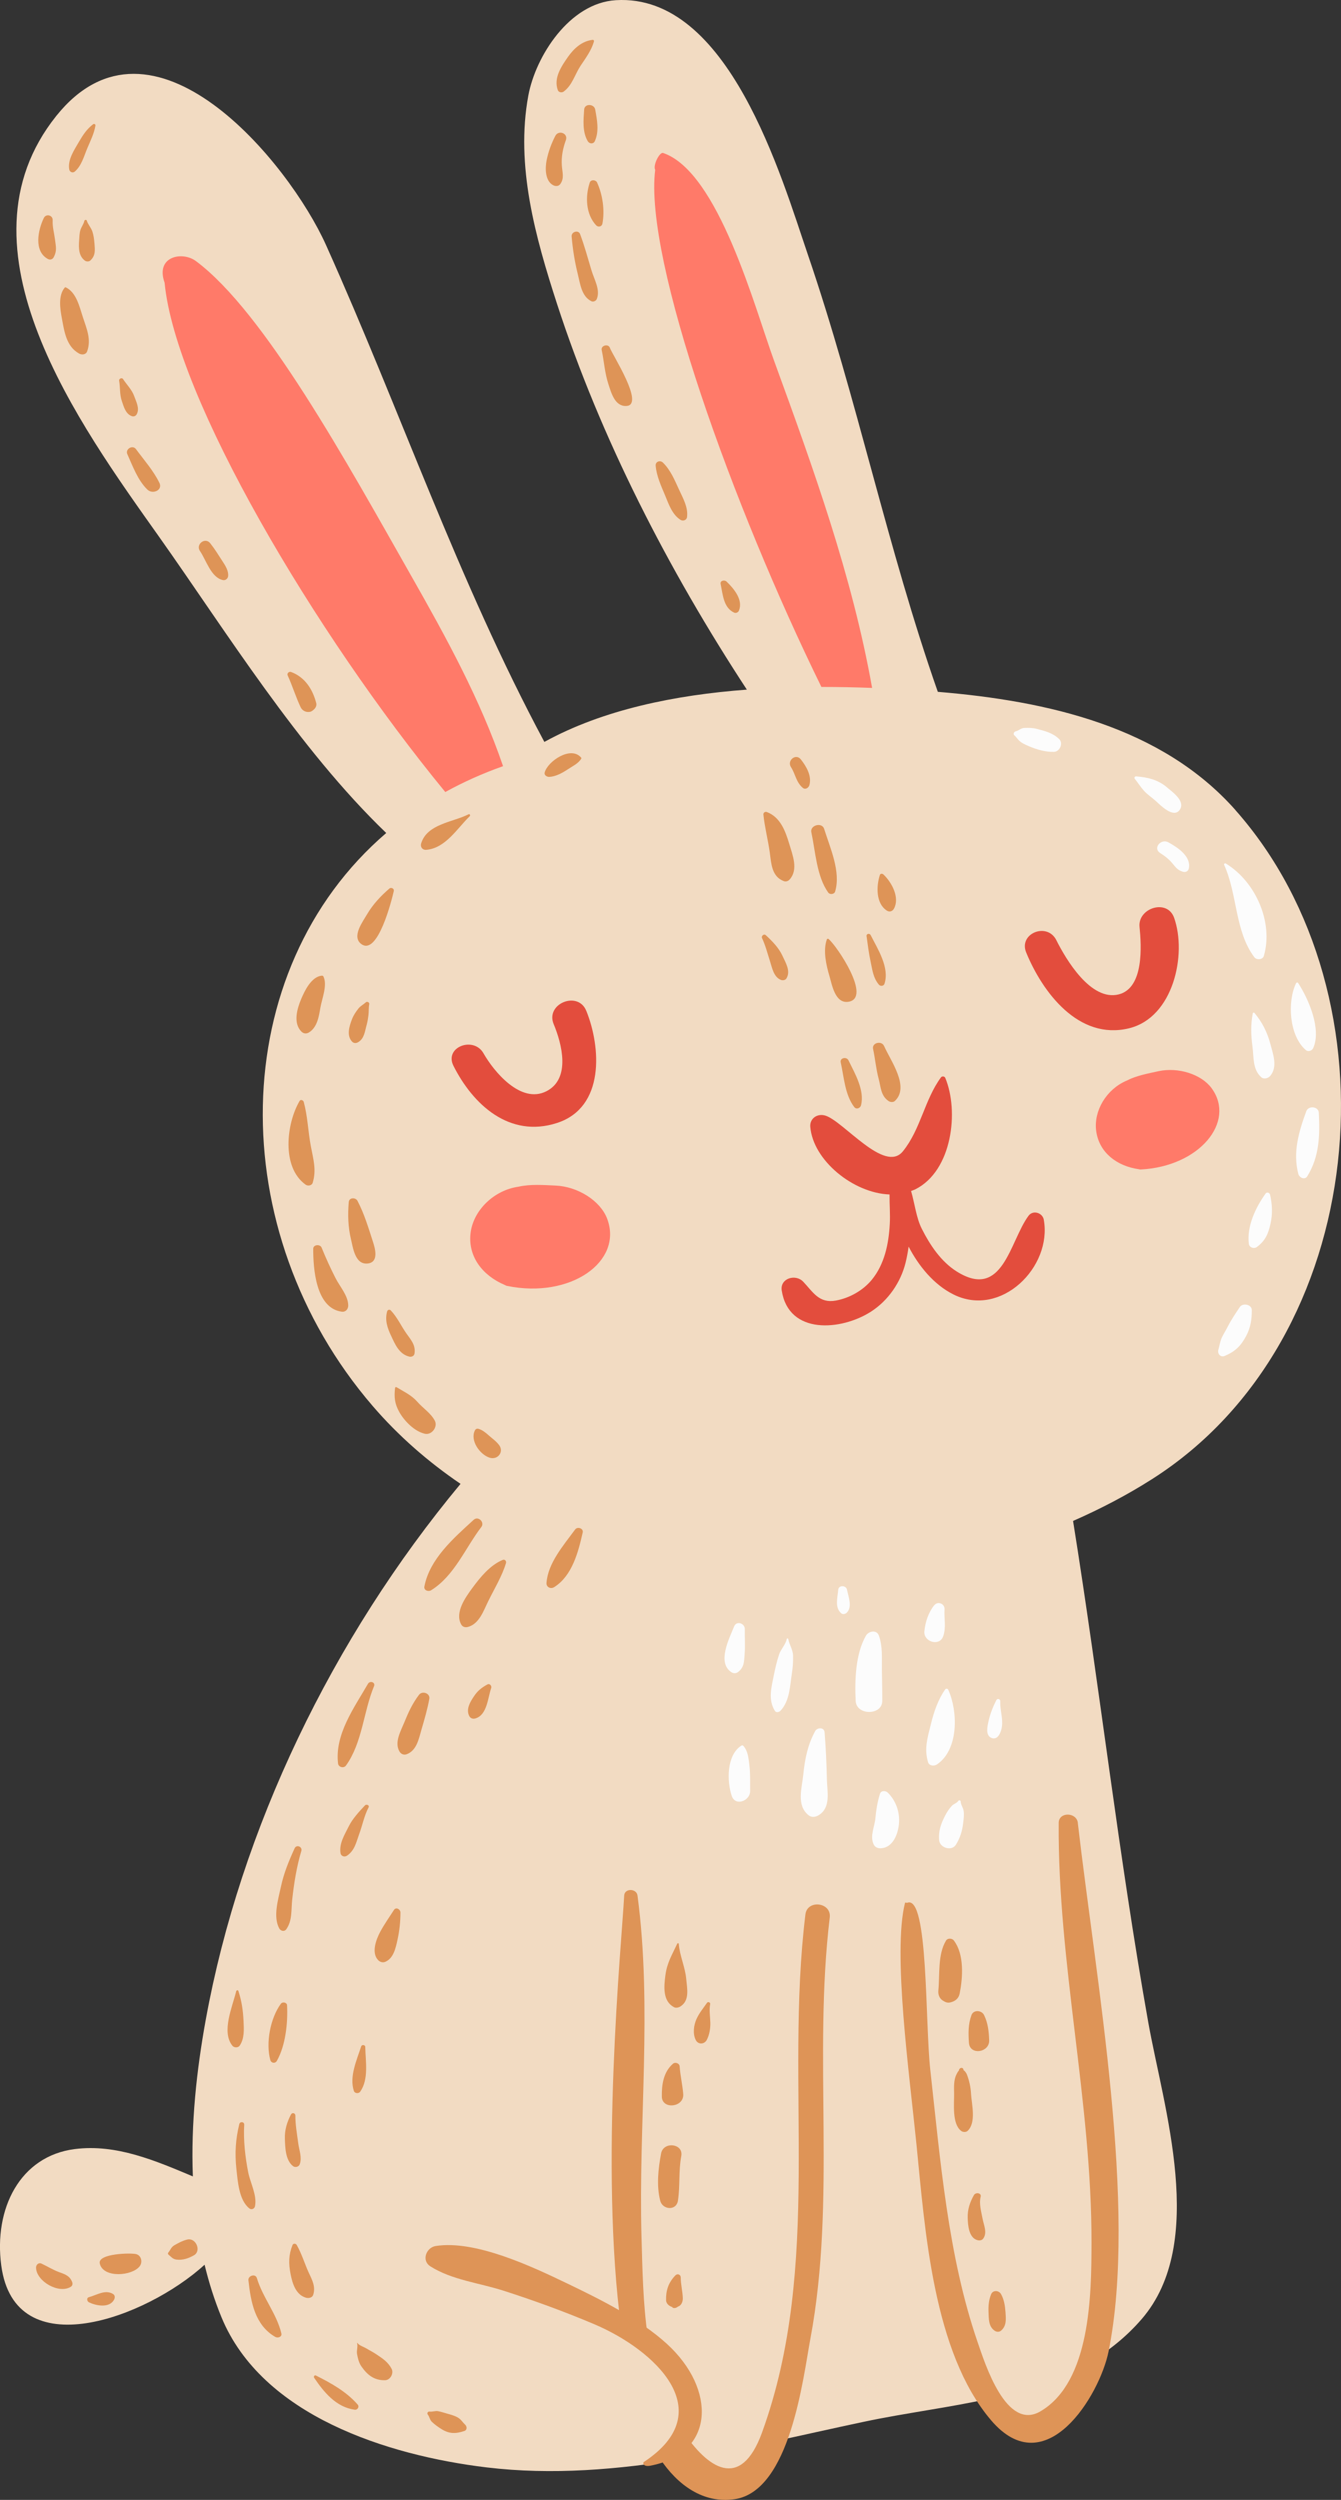 <svg xmlns="http://www.w3.org/2000/svg" width="579.42" height="1080" viewBox="0 0 579.42 1080"><rect x="0" y="0" width="579.42" height="1080" fill="#333333" stroke="none"/><g id="a"/><g id="b"><g id="c"><g id="d"><path d="M533.85 350c-32-36.14-81.24-47.17-128.64-51.12-21.8-62.12-34.87-126.63-56.17-188.94C337.62 76.5 314.89-2.91 266.08.08c-20.05 1.22-34.65 24.23-37.79 41.16-5.63 30.28 3.06 61.28 12.39 90.04 18.83 57.95 48.08 114.83 82.02 166.65-30.88 2.31-62.1 8.6-87.49 22.59-37.42-69.88-62.03-142.75-94.35-214.67C124.85 70.18 65.84-1.79 24.31 50.09c-45.71 57.13 10.2 133.5 44.42 181.8 29.03 40.99 60.26 91.54 98.15 127.98-69.34 59.51-70.84 171.99-5.89 247.5 11.21 13.04 24.03 24.18 38 33.68-55.51 66.78-95.1 149.19-110.08 231.47-3.99 21.91-6.46 44.97-5.58 67.72-16.2-6.81-33.08-14.08-50.95-11.82-23.84 3.01-35.09 25.88-31.84 50.28 5.85 44.04 62.73 22.61 87.86-.3 1.86 7.71 4.25 15.28 7.28 22.65 17.51 42.55 71.74 59.73 114.53 64.9 28.33 3.42 56.95.97 85.32-3.72 4.56 6.54 15.57 8.68 23.09 5.28 5.2-2.34 10.11-7 14.2-12.46 13.58-2.9 27.04-5.97 40.32-8.78 18.11-3.84 37.03-6.14 55.12-10.17 4.16 9.1 13.44 11.52 23.17 8.89 9.43-2.54 15.96-13.53 19.51-24.59 8.12-4.82 15.68-10.79 22.37-18.53 28.44-32.97 9.41-91.36 2.85-128.1-12.81-71.95-20.96-144.62-32.51-216.7 11.96-5.25 23.42-11.24 34.12-18.06 94.59-60.17 107.5-208.3 36.07-288.99h0z" fill="#f2dbc2"/><path d="M217.36 331c-9.78-28.71-24.62-55.72-39.62-82.11-27.63-48.64-63.46-114.09-93.12-136.12-5.79-4.31-17.59-2.11-13.5 9.37 4.73 49.61 64.78 151.28 121.28 220.03 7.75-4.28 16.06-8.02 24.95-11.17h0z" fill="#ff7a69"/><path d="M354.91 296.77c7.5.0 14.83.15 21.91.42-8.57-48.29-25.36-94.76-42.35-141.32-8.44-23.15-24.03-81.61-47.94-89.78-1.54-.53-4.51 5.36-3.43 7.3-4.88 38.75 33.71 145.69 71.81 223.38h0z" fill="#ff7a69"/><path d="M262.37 526.57c-2.97-7.92-12.81-13.98-22.36-14.39-5.18-.23-10.86-.67-15.97.49-10.67 1.53-19.22 10.1-20.63 19.41-1.57 10.48 4.96 18.95 14.74 23.07.28.12.54.3.84.36 27.56 5.7 50.28-10.52 43.37-28.95h0z" fill="#ff7a69"/><path d="M523.58 470.21c-4.51-6.21-14.56-9.24-22.95-7.45-4.57 1-9.62 1.91-13.78 4.07-8.92 3.77-14.29 13.15-13.23 21.58 1.17 9.48 8.93 15.36 18.42 16.71.28.06.55.13.82.12 25.38-1.29 41.2-20.56 30.71-35.04h0z" fill="#ff7a69"/><path d="M451.01 526.93c-.55-3-4.68-4.34-6.63-1.66-8.1 10.97-11 36.58-30.99 24.04-6.85-4.3-11.6-11.51-15.1-18.45-2.42-4.8-3.05-10.92-4.63-16.33.62-.24 1.24-.43 1.83-.72 16.05-8.06 18.91-33.88 12.94-48.15-.3-.72-1.4-.85-1.87-.2-7.1 9.68-8.75 22.44-16.43 31.92-7.9 9.77-25.7-13.08-33.54-15.43-3.47-1.03-6.77 1.25-6.48 4.85 1.18 14.47 18.51 28.64 34.25 29.23-.05 4.27.34 8.62.1 12.75-.46 8.49-2.23 17.39-7.82 24.16-3.78 4.58-9.54 7.82-15.44 8.92-7.31 1.37-9.95-3.74-14.15-8.15-3.34-3.5-10.1-1.45-9.28 3.81 3.01 19.35 25.83 17.3 38.53 9.15 7.54-4.84 12.9-12.73 14.99-21.17.52-2.12.96-4.46 1.31-6.95 4.29 8.3 10.85 16.43 19.37 20.67 20.59 10.28 42.73-11.91 39.03-32.29h0z" fill="#e34d3d"/><path d="M253.32 436.7c-3.59-8.89-17.78-3.07-14.08 5.76 3.49 8.34 7.53 23.58-3.18 28.99-11.06 5.62-22.72-8.59-27.13-16.37-4.3-7.59-17.05-2.71-13.02 5.33 8.44 16.81 24.19 31.34 44.68 24.76 20.9-6.71 19.06-32.87 12.74-48.47h0z" fill="#e34d3d"/><path d="M507.31 396.5c-2.95-8.36-15.76-4.24-14.94 3.94.82 8.09 1.98 26.39-8.99 29.15-12.07 3.03-22.75-15.03-26.97-23.44-3.97-7.89-16.39-2.9-13.02 5.33 7.01 17.09 22.58 38.07 44.44 32.76 19.16-4.64 25.09-31.92 19.48-47.75h0z" fill="#e34d3d"/><path d="M288.21 1012.64c-12-10.97-29.06-19.38-43.18-26.17-15-7.2-39.6-18.87-56.76-16.16-4.14.66-6.23 6.29-2.36 8.76 9.25 5.9 21.11 7.16 31.59 10.53 13.25 4.25 26.53 9.1 39.3 14.51 25.96 11 54.74 37.56 21.4 59.51-.61.4-.27 2.18 2.8 1.6 28.06-5.34 28.53-33.09 7.21-52.58h0z" fill="#de9457"/><path d="M270.28 1005.94c3.73.73 6.81 1.87 9.57 3.21-2.04-14.17-2.27-28.76-2.67-42.85-1.37-48.8 4.73-98.95-1.73-147.42-.41-3.09-5.57-3.22-5.75.01-1.07 20.48-10.78 117.16-1.27 186.94.61.01 1.2-.02 1.86.12h0z" fill="#de9457"/><path d="M348 827.08c-9.06 74.33 7.57 151.37-18.75 223.83-9.32 25.61-23.74 15.14-34.19-.61-1.68 4.55-5.78 6.94-8.98 10.59-.35.38-.67.76-1.01 1.13 7.69 11.64 18.88 19.67 32.37 17.67 24.02-3.56 29.52-52.21 32.71-69.29 11.28-60.38 1.12-121.76 8.37-182.02.79-6.58-9.71-7.87-10.52-1.31h0z" fill="#de9457"/><path d="M465.72 787.52c-.54-4.69-8.24-4.87-8.28.0-.44 60.58 14.31 120.68 14.18 181.46-.04 22.41-.38 59.95-22 72.72-14.84 8.78-23.98-20.49-27.24-29.94-12.79-37.19-16.09-78.69-20.42-117.56-2.28-20.47-.81-75.41-9.86-72.2-.44.16-.97-.3-1.08.16-5.36 21.36 1.91 73.79 4.97 104.29 3.68 36.69 7.13 89.67 32.24 119.15 23.62 27.72 46.92-10.8 50.75-29.68 12.58-62.22-5.34-159.7-13.28-228.38h0z" fill="#de9457"/><path d="M30.72 987.84c-5.15 3.43-15.05-2.26-15.15-8.2-.02-1.14 1.05-2.32 2.34-1.74 2.59 1.2 5.04 2.77 7.77 3.75 2.62.92 4.53 1.65 5.53 4.3.24.64.12 1.47-.5 1.89h0zm28.22-14h0c-2.28-.67-16.76-.29-15.84 3.99 1.41 6.5 14.15 5.48 17.32 1.15 1.21-1.65.73-4.47-1.49-5.14h0zm-10.1 17.2h0c-3.35-2.05-7 .44-10.43 1.38-1.14.31-.81 1.81.03 2.22 3.19 1.52 8.68 2.55 10.79-1.02.48-.82.58-1.99-.39-2.58h0zm32.06-23.52h0c-2.13.54-3.63 1.38-5.51 2.44-1.52.86-1.7 2.06-2.69 3.21-.24.28-.14.68.13.9 1.14.89 1.75 1.9 3.45 2.11 2.72.35 5.33-.59 7.59-1.9 3.25-1.94.73-7.67-2.96-6.76h0zm100.14-235.33h0c-2.85 3.76-4.62 7.63-6.37 11.96-1.53 3.73-4.33 8.55-2.1 12.46.65 1.14 1.83 1.72 3.15 1.25 4.42-1.64 5.27-6.85 6.43-10.79 1.29-4.4 2.53-8.63 3.35-13.14.43-2.41-3.03-3.63-4.46-1.74h0zm-22.04-4.77h0c-6.01 10.38-14.43 21.93-12.93 34.46.2 1.58 2.45 2.18 3.42.86 7.11-9.9 7.54-23.29 12.13-34.3.7-1.67-1.76-2.5-2.62-1.02h0zm-31.71 71.11h0c-2.49 5.41-4.67 10.76-5.91 16.56-1.15 5.45-3.51 12.95-.7 18.06.59 1.06 2.19 1.49 3 .35 2.7-3.81 2.08-8.36 2.58-12.87.77-6.99 1.91-14.24 3.94-20.97.56-1.86-2.08-2.97-2.92-1.14h0zm30.4-18.56h0c-2.53 2.69-5.39 5.77-7.02 9.08-1.82 3.69-4.19 7.36-3.54 11.54.21 1.32 1.73 1.83 2.81 1.09 3.35-2.27 3.97-5.8 5.28-9.38 1.41-3.85 2.12-7.77 4.03-11.47.5-.96-.92-1.54-1.57-.86h0zm52.91-52.27h0c-2.62 1.46-4.24 2.73-5.92 5.29-1.64 2.46-3.37 5.47-1.94 8.33.53 1.06 1.59 1.4 2.71 1.06 5.11-1.54 5.32-9.03 6.79-13.12.33-.87-.62-2.12-1.63-1.55h0zm37.9-66.93h0c-4.98 6.8-11.74 14.47-12.37 23.06-.14 1.85 1.8 2.8 3.34 1.83 7.82-4.95 10.42-15.27 12.31-23.62.39-1.75-2.25-2.66-3.27-1.28h0zm-127.15 204.89h0c-4.56 6.25-6.58 16.95-4.56 24.28.39 1.42 2.12 1.67 2.87.34 3.76-6.73 4.75-16.34 4.38-23.95-.07-1.29-1.97-1.66-2.69-.67h0zm-14.1 72.82h0c-1.3-6.55-2.13-13.9-1.73-20.54.08-1.35-1.83-1.56-2.14-.26-1.59 6.6-1.96 12.48-1.25 19.23.58 5.23 1.08 13.72 5.67 17.2.93.71 2.17.05 2.38-.96.96-4.72-2-10.01-2.93-14.67h0zm50.57-54.22h0c-.02-.88-1.48-1.04-1.75-.22-1.93 5.97-5.21 13.09-3.16 19.3.37 1.09 2.07 1.22 2.71.32 3.81-5.41 2.31-13.17 2.2-19.4h0zm-24.4 97.6h0c-1.84-4.01-3-8.09-5.19-11.96-.39-.71-1.49-.84-1.84.0-1.72 4.26-1.72 8.01-.85 12.48.8 4.02 2.2 8.98 6.68 10.27 1.16.33 2.74.01 3.13-1.29 1.08-3.52-.43-6.27-1.93-9.52h0zm-22.44 2.3h0c-.62-2.07-3.86-1.02-3.64.96 1.01 9.28 2.76 19.35 11.6 24.47 1.1.62 2.99.0 2.63-1.51-2.02-8.55-8.05-15.44-10.58-23.92h0zm43.59 54.68h0c-4.89-5.6-11.39-9.23-18.07-12.58-.63-.32-1.09.5-.76.99 4.24 6.24 9.46 12.68 17.54 13.79 1.21.15 2.09-1.29 1.29-2.2h0zm14.66-15.43h0c-1.56-2.99-3.86-4.46-6.63-6.32-1.35-.92-2.8-1.61-4.19-2.47-1.16-.72-3.22-1.32-3.99-2.41-.06-.08-.17.0-.14.09.45 1.47-.29 3.11-.01 4.66.32 1.75.78 3.75 1.8 5.25 2.56 3.72 5.49 6.17 10.28 6.09 2.31-.04 3.85-2.99 2.88-4.88h0zm31.73 24.07h0c-1.02-.96-1.55-1.97-2.73-2.8-1.37-.97-3.47-1.52-5.08-1.98-1.33-.36-2.57-.8-3.93-1.04-1.19-.21-2.45.37-3.63.18-.73-.11-1.2.75-.76 1.29.74.89.86 2.26 1.72 3.09 1.25 1.21 2.55 2.13 4.02 3.07 3.51 2.27 6.31 2.17 10.05.95 1.32-.45 1.17-2.01.34-2.76h0zm16.25-373.58h0c-5.49 2.31-9.67 7.47-13.06 12.06-3.05 4.15-7.64 10.55-4.95 15.7.61 1.19 1.76 1.55 3.03 1.19 4.92-1.35 6.76-7.16 8.77-11.2 2.6-5.27 5.95-10.77 7.63-16.39.25-.83-.48-1.74-1.42-1.35h0zm-12.53-17.33h0c-8.71 7.97-19.05 16.94-21.31 28.83-.32 1.66 1.71 2.37 2.94 1.6 10.04-6.24 14.76-18.29 21.68-27.33 1.53-1.99-1.34-4.89-3.3-3.1h0zm-75.82 269.32h0c-.51-3.89-1.26-7.97-1.23-11.92.0-1.09-1.37-1.49-1.91-.47-1.7 3.22-2.75 6.72-2.63 10.37.13 3.84.2 9.33 3.52 11.93.93.73 2.51.32 2.9-.79 1.07-2.97-.26-6.06-.65-9.12h0zm-25.86-65.77h0c-.16-.5-.86-.3-.95.13-1.57 6.59-6.5 17.49-1.64 23.53.75.92 2.44.98 3.16-.04 2.1-3.1 1.83-7.02 1.66-10.62-.22-4.67-.8-8.59-2.23-13h0zm67.21-34.98h0c-2.05 3.21-4.21 6.21-6 9.58-1.76 3.31-3.79 8.94-.86 12.05.8.84 1.99 1.25 3.12.77 3.63-1.55 4.54-6.12 5.29-9.56.86-3.92 1.25-7.73 1.27-11.74.02-1.34-1.88-2.56-2.82-1.1h0z" fill="#de9457"/><path d="M546.1 412.95c-.5 1.7-3.12 1.89-4.13.58-8.45-11.23-7.26-27.15-13.04-39.88-.21-.47.35-.83.76-.58 12.95 7.94 20.58 25.5 16.4 39.89h0zm2.8 38.06h0c-1.33-5.01-3.5-9.4-6.87-13.4-.23-.28-.67-.15-.73.18-.92 4.76-.8 9.44-.15 14.21.65 4.76-.02 9.95 3.83 13.39 1.14 1.01 2.95.46 3.83-.55 3.35-3.88 1.28-9.39.09-13.84h0zm11.97-26.38h0c-.21-.32-.7-.18-.86.12-3.92 8.18-2.93 22.8 4.23 28.91 1.04.89 2.66.25 3.16-.85 3.65-8.1-1.89-21.08-6.53-28.18h0zm3.56 55.41h0c-3.25 8.92-5.9 17.76-3.44 27.16.41 1.53 2.77 2.73 3.86.97 5.29-8.54 5.47-17.74 4.98-27.47-.14-2.73-4.49-3.16-5.4-.65h0zm-15.66 36.08h0c-.2-.84-1.36-1.3-1.93-.49-4.4 6.16-8.17 14.2-7.24 21.74.21 1.59 2.19 2.29 3.48 1.35 3.68-2.74 4.93-5.71 5.89-10.1.95-4.29.76-8.24-.2-12.5h0zm-13.09 48.57h0c-1.8 2.73-3.63 5.36-5.11 8.28-.84 1.66-1.85 3.22-2.64 4.89-.79 1.72-.99 3.52-1.52 5.34-.44 1.59.94 3.35 2.73 2.59 4.56-1.89 7.01-4.33 9.28-8.58 1.93-3.59 2.49-7.23 2.46-11.23.0-2.45-3.91-3.25-5.2-1.3h0zm-31.61-224.67h0c-3.84-3.21-8.25-4.23-13.16-4.61-.57-.06-.96.58-.6 1.03 1.34 1.68 2.5 3.52 3.93 5.13 1.47 1.66 3.52 3 5.18 4.49 1.87 1.69 7.46 7.51 10.2 3.96 2.9-3.77-3.07-7.91-5.56-9.99h0zm-46.39-20.69h0c-2.77-2.7-6.07-3.49-9.79-4.47-1.76-.46-3.5-.44-5.32-.38-1.38.04-2.57 1.24-3.64 1.45-.88.18-1.34 1.32-.51 1.87.3.18 1.28 1.53 1.88 2.11 1.19 1.16 2.9 1.88 4.43 2.53 3.22 1.39 7.13 2.49 10.66 2.37 2.54-.08 4.11-3.71 2.29-5.48h0zm47.18 44.58h0c-3.25-1.79-6.87 2.54-3.57 4.62 1.86 1.17 3.52 2.43 4.96 4.08 1.67 1.89 2.26 3.2 4.84 4 1.2.38 2.35-.25 2.59-1.47 1.04-5.13-4.73-8.98-8.82-11.22h0z" fill="#fcfcfc"/><path d="M341.17 379.96c-.64.72-1.58 1.05-2.54.69-5.23-2.02-5.36-7.54-6.01-12.27-.77-5.51-2.2-10.94-2.77-16.48-.08-.77.7-1.38 1.48-1.09 5.86 2.2 8.04 8.27 9.66 13.66 1.44 4.85 4.09 11.17.19 15.49h0zm14.93-21.87h0c-.94-3.03-6.2-1.6-5.54 1.46 1.78 8.23 2.26 19 7.3 26.05.7.99 2.61.77 2.97-.41 2.59-8.56-2.19-18.94-4.73-27.1h0zm1.92 47.56h0c-.23-.2-.66-.09-.76.2-1.71 4.78-.29 11.09 1.12 15.8 1.09 3.65 2.38 11.88 8.05 11.15 10.57-1.36-4.85-24.2-8.42-27.14h0zm18.15-1.71h0c-.45-.86-1.89-.56-1.75.46.53 3.75.96 7.39 1.76 11.09.77 3.58 1.1 6.96 3.56 9.89.62.76 2.07.68 2.41-.33 2.31-7.01-2.89-15.02-5.98-21.11h0zm5.82 47.96h0c-1.06-2.45-5.33-1.45-4.75 1.25.92 4.24 1.27 8.69 2.4 12.87.96 3.58.9 7.36 4.29 9.65.77.51 2.01.64 2.73-.04 6.55-6.11-1.95-17.5-4.66-23.74h0zm-15.4 6.15h0c-.82-1.64-3.76-1.05-3.34.89 1.41 6.28 1.81 14.04 5.85 19.32.94 1.22 2.64.47 2.95-.79 1.59-6.48-2.66-13.72-5.46-19.42h0zm-20.55-129.96h0c-2.16-2.78-6.1.46-4.29 3.29 1.99 3.08 2.17 6.47 5.1 8.97 1.13.97 2.59-.03 2.89-1.19 1.05-4-1.26-7.92-3.69-11.07h0zm-8.01 84.71h0c-1.56-3.36-4.42-6.28-7.15-8.79-.8-.73-2.05.35-1.63 1.25 1.5 3.16 2.3 6.46 3.38 9.77.96 2.92 1.59 7.08 4.83 8.32.77.29 1.9.09 2.34-.64 1.96-3.23-.35-6.79-1.77-9.9h0zm43.71-35h0c-.45-.42-1.34-.49-1.57.21-1.54 4.74-1.81 12.29 3.04 15.4 1.15.73 2.41.3 3.03-.82 2.65-4.77-.92-11.4-4.5-14.78h0z" fill="#de9457"/><path d="M139.77 421.89c-.13-.26-.4-.41-.71-.39-4.53.43-7.43 6.54-8.93 10.1-1.74 4.15-3.57 10.29.06 14.02.97.99 2.2 1.11 3.37.37 3.61-2.26 4.24-7.04 4.9-10.79.68-3.81 3.08-9.62 1.3-13.31h0zm18.31 11.13h0c-1.14 1.03-2.31 1.53-3.27 2.75-1.1 1.41-2.09 2.88-2.72 4.55-1.15 3.02-2.43 6.93-.02 9.62.76.83 1.76.84 2.69.3 2.68-1.58 2.89-4.75 3.66-7.44.39-1.42.6-2.74.78-4.2.19-1.56.03-3.3.35-4.78.17-.74-.91-1.32-1.47-.81h0zm-23.77 62.18h0c-1.21-6.47-1.34-12.71-3.06-19.13-.18-.69-1.29-1.27-1.79-.45-5.73 9.74-7.95 28.66 2.62 36.19.95.67 2.66.39 3.03-.83 1.7-5.61.26-10.15-.8-15.79h0zm26.84 41.27h0c-1.99-6.09-3.68-11.92-6.67-17.66-.83-1.6-3.64-1.52-3.79.5-.45 5.47-.33 10.68.96 16.06.89 3.67 1.76 11.19 7.35 10.47 4.81-.62 3.04-6.63 2.15-9.37h0zm-16.19 15.67h0c-2.14-4.23-4.22-8.73-5.98-13.12-.64-1.62-3.64-1.4-3.64.48-.01 8.27 1 25.66 12.33 27.17 1.74.23 2.8-1.17 2.8-2.69-.07-4.31-3.62-8.1-5.5-11.84h0zm30.78 24.14h0c-2.4-3.37-3.99-7.08-6.86-10.13-.57-.61-1.43-.3-1.62.44-1.03 3.84.15 7.17 1.79 10.64 1.69 3.6 3.43 7.73 7.68 8.82 1.06.28 2.22-.17 2.38-1.34.5-3.54-1.38-5.66-3.37-8.43h0zm12.17 37.55h0c-1.66-3.27-5.16-5.46-7.58-8.23-2.54-2.9-5.78-4.35-8.97-6.29-.25-.15-.61-.04-.65.27-.48 3.95-.18 6.88 1.84 10.48 2.18 3.86 6.52 8.31 11 9.34 3.03.69 5.67-2.99 4.36-5.57h0zm27.82 10.57h0c-1.21-1.69-3.08-2.97-4.65-4.37-1.23-1.1-2.64-2.24-4.27-2.74-.68-.22-1.3.03-1.61.67-2.22 4.31 2.12 10.46 6.38 11.79 3.45 1.07 6.23-2.44 4.15-5.35h0zm-45.56-239.53h0c-.89 3.96-6.92 28.09-14 23.01-4.42-3.18.62-9.75 2.47-12.95 2.38-4.1 5.99-7.99 9.64-11.09.75-.62 2.09.07 1.88 1.03h0zm32.8-32.26h0c-5.48 5.3-10.42 13.82-18.81 14.53-1.65.14-2.64-1.27-2.2-2.74 2.58-8.46 13.52-9.12 20.5-12.61.54-.26.87.47.51.82h0zm48.22-24.93h0c-1.22 2.15-3.75 3.27-5.74 4.61-2.32 1.54-5.29 3.23-8.16 3.34-1 .03-2.25-.75-1.95-1.88 1.24-4.84 11.41-11.77 15.8-6.39.07.08.1.22.05.31h0z" fill="#de9457"/><path d="M342.66 715.33c.09 2.53-.11 5.1-.5 7.59-.86 5.45-.9 11.91-4.95 16.17-.58.61-1.85.92-2.4.03-3-4.84-1.5-10.11-.46-15.36.62-3.09 1.31-6.16 2.34-9.16.69-2.03 2.91-4.4 3.23-6.48.06-.38.61-.37.69.0.49 2.61 1.97 4.44 2.07 7.2h0zm-18.89 46.99h0c-.39-2.88-.57-5.79-2.58-8.09-.23-.26-.57-.28-.87-.09-6.45 4.12-6.27 15.5-4.14 21.74 1.61 4.68 7.99 2.03 7.94-2.1-.04-3.64.13-7.86-.36-11.46h0zm33.51 6.34h0c-.14-6.77-.45-13.52-.99-20.28-.17-2.24-3.18-2.16-4.08-.5-3.14 5.75-4.46 11.98-5.08 18.43-.58 6.06-3.19 13.59 2.27 17.93 1.32 1.05 3.04.76 4.36-.07 5.36-3.28 3.63-10.15 3.52-15.51h0zm22.46-62.06h0c-.95-2.7-4.45-1.94-5.59.05-4.53 7.88-4.87 19.38-4.43 28.21.32 6.32 11.46 6.31 11.49-.02.02-4.51-.09-9-.16-13.51-.08-5.07.41-9.85-1.3-14.73h0zm29.98 23.39h0c-.23-.49-.98-.62-1.31-.15-3.11 4.44-4.85 9.63-6.14 14.82-1.45 5.86-3.06 10.79-1.26 16.67.48 1.59 2.63 1.74 3.82.94 9.49-6.38 9.11-23 4.89-32.28h0zm-26.09 44.49h0c-.94-.95-2.93-1.05-3.41.47-1.07 3.41-1.65 6.88-1.97 10.49-.32 3.74-2.46 7.66-.78 11.33.58 1.23 1.77 1.78 3.12 1.71 5.29-.25 7.43-6.22 7.83-10.5.47-5-1.25-9.98-4.8-13.51h0zm20.03-80.98h0c-2.53 3.1-3.9 7.4-4.26 11.3-.42 4.49 6.57 6.66 8.15 2.07 1.34-3.91.31-7.68.56-11.63.15-2.38-2.85-3.69-4.44-1.74h0zm-37.66-6.67h0c-.38-2-3.64-2.17-3.82.0-.27 3.35-1.61 7.6 1.29 10.13.77.67 1.9.29 2.5-.35 2.38-2.56.59-6.81.02-9.78h0zm66.19 48.12h0c.04-.99-1.26-1.34-1.71-.44-1.46 2.93-2.63 5.81-3.34 9-.47 2.14-1.52 6.21 1.3 7.32 2.86 1.11 4.17-2.81 4.45-4.74.56-3.76-.86-7.4-.7-11.14h0zm-114.99-32.3h0c-2.08 5.2-7.54 15.63-1.14 19.79.86.55 1.93.57 2.77-.05 2.79-2.07 2.67-4.63 2.91-7.78.29-3.57.01-7.2.08-10.79.05-2.51-3.56-3.81-4.62-1.17h0zm97.89 75.58h0c-.02-.47-.73-.62-.99-.25-.74 1.07-1.99 1.27-2.84 2.19-1.22 1.32-2.07 2.62-2.89 4.21-1.81 3.51-2.97 6.77-2.57 10.7.33 3.22 5.4 4.82 7.25 1.84 1.85-3 2.74-5.95 3.13-9.41.2-1.74.46-3.4.2-5.15-.23-1.48-1.24-2.64-1.29-4.11h0z" fill="#fcfcfc"/><path d="M294.16 866.72c-.8.53-2.01.91-2.95.41-4.94-2.64-4.35-8.88-3.71-13.76.72-5.47 2.85-8.78 5.13-13.68.13-.27.63-.26.66.08.36 5.09 2.77 10.01 3.22 15.22.35 4.03 1.56 9.13-2.36 11.72h0zm-.5 25.96h0c-.08-1.28-1.9-1.98-2.88-1.12-4.14 3.6-4.9 9.03-4.81 14.22.09 5.71 9.74 4.67 9.24-1.18-.33-4-1.28-7.93-1.55-11.92h0zm13.19-26.91h0c.14-.72-.94-1.13-1.35-.54-1.67 2.4-3.32 4.33-4.55 7.01-1.22 2.7-1.71 6.39-.31 9.11 1.04 2.03 3.68 1.88 4.72-.03 1.17-2.17 1.63-5.08 1.56-7.5-.07-2.6-.58-5.53-.06-8.04h0zm-21.2 64.56h0c-1.24 6.53-2.05 13.94-.38 20.43 1.02 3.95 6.97 4.42 7.65.0.99-6.42.23-12.87 1.45-19.33 1.02-5.42-7.71-6.46-8.73-1.09h0zm9.38 62.52h0c-.09-2.99-.9-5.93-.89-8.92.0-1.3-1.41-1.88-2.34-.91-3 3.11-4.13 6.54-4 10.75.05 1.63 1.66 2.75 3.15 3.03-.21-.03-.42-.04-.64-.06.79.68 1.87.37 2.58-.22 1.59-.51 2.18-2.25 2.14-3.68h0zm117.11-154.54h0c-.76-.99-2.69-1.1-3.38.05-3.66 6.03-2.65 14.86-3.32 21.66-.15 1.55.43 3.28 1.83 4.19 1.14.73 2.02 1.18 3.4.85 2.16-.53 3.58-1.72 4-3.89 1.36-6.88 2.02-16.91-2.54-22.86h0zm7.43 66.22h0c-.17-2.94-.75-5.57-1.79-8.33-.22-.55-.79-1.38-1.29-1.75-.13-.1-.18-.11-.22-.14.06.0.11-.04-.02-.39-.34-.97-1.65-.58-1.85.25-.16.7-.37.45.36.09-.81.4-1.13 1.22-1.52 1.99-1.2 2.35-1.03 5.57-.99 8.09.07 4.42-.99 13.22 3.07 16.26.74.56 2.05.64 2.77-.03 3.81-3.57 1.75-11.46 1.47-16.03h0zm4.95 53.86h0c-.54-2.93-1.56-6.41-.8-9.33.45-1.75-2.16-2.07-2.91-.74-1.75 3.12-2.8 6.24-2.69 9.85.09 3.09.46 8.61 4.21 9.61.91.24 1.91.14 2.51-.69 1.87-2.6.19-5.87-.32-8.7h0zm9.92 40.37h0c-.18-2.62-.6-5.29-1.88-7.62-.91-1.69-3.52-1.92-4.32.02-1.01 2.45-1.23 5.02-1.12 7.65.12 2.9-.06 6.29 2.69 8.13.79.53 1.92.6 2.68-.03 2.55-2.11 2.15-5.21 1.96-8.15h0zm-9.24-128.21h0c-1.05-2.14-4.57-2.44-5.46.04-1.43 3.93-1.37 7.82-1.08 11.94.39 5.55 8.95 4.27 8.74-1.13-.14-3.77-.51-7.41-2.2-10.85h0z" fill="#de9457"/><path d="M256.63 17.94c-1.13 3.92-3.55 7.12-5.79 10.49-2.53 3.85-3.51 8.32-7.28 11.13-.81.6-2.19.37-2.54-.63-1.88-5.14 1.42-10.12 4.42-14.39 2.51-3.57 5.99-6.8 10.61-7.32.45-.06.69.34.58.72h0zm-16.71 40.8h0c-1.71 3.34-2.99 6.8-3.73 10.47-.68 3.37-.72 8.85 2.73 10.75 1.04.58 2.4.62 3.17-.45 1.82-2.52.87-5.1.67-7.99-.27-3.83.44-7.38 1.75-10.99 1.07-2.93-3.18-4.55-4.59-1.79h0zm17.26-11.41h0c-.45-2.51-4.58-2.72-4.78.0-.31 4.5-.83 9.63 1.56 13.67.7 1.18 2.42 1.35 3.05-.02 1.95-4.25.97-9.22.17-13.65h0zm-1.61 69.49h0c-1.57-5.28-2.98-10.45-4.9-15.64-.77-2.05-3.86-1.04-3.68.98.49 5.55 1.3 10.79 2.65 16.22 1.07 4.24 1.58 9.61 5.89 11.76.86.42 2-.14 2.33-.96 1.62-3.98-1.13-8.47-2.29-12.37h0zm2.43-37.95h0c-.57-1.24-2.7-1.41-3.18.02-2 5.98-1.73 13.69 2.78 18.47.9.94 2.45.56 2.69-.73 1.08-5.65.13-12.49-2.3-17.76h0zm5.53 71.41h0c-.66-1.93-3.98-1.04-3.55.94 1.06 4.96 1.28 9.81 2.89 14.71 1.24 3.75 2.76 9.71 7.78 9.46 8.11-.41-6.16-22.25-7.12-25.11h0zm29.9 61.31h0c-1.89-4.1-3.65-8.45-6.96-11.71-1.22-1.21-3.32-.49-3.17 1.3.37 4.51 2.37 8.74 4.09 12.89 1.57 3.76 2.98 8.14 6.62 10.5 1.1.71 2.67.17 2.84-1.18.55-4.17-1.71-8.09-3.42-11.8h0zm20.5 39.66h0c-.91-.85-2.89-.45-2.56 1.06.94 4.37 1.16 10.21 5.84 12.35.78.36 1.75-.1 2.06-.85 1.91-4.59-2.09-9.45-5.34-12.56h0zM40.25 53.67h0c-2.67 1.99-4.44 4.69-6.07 7.49-2.03 3.5-5.07 7.91-4.25 12.1.19 1 1.44 1.63 2.32.91 2.99-2.47 4.06-6.8 5.51-10.21 1.35-3.22 2.93-6.3 3.48-9.74.08-.53-.58-.87-1-.54h0zm-16.5 49.71h0c-.35-2.79-1.14-5.37-.99-8.22.12-2.19-2.84-3.01-3.83-.97-2.52 5.2-4.41 14.21 1.66 17.64 1.02.57 2.06.31 2.62-.71 1.5-2.78.92-4.69.54-7.74h0zm17.05 1.64h0c-.12-1.62-.35-3.38-.86-4.93-.56-1.72-1.93-3.1-2.45-4.79-.17-.54-.96-.32-1.05.14-.25 1.26-1.19 2.49-1.62 3.7-.54 1.54-.51 3.22-.63 4.83-.24 3.08-.23 6.6 2.48 8.62.63.47 1.74.53 2.35-.04 2.39-2.21 2-4.57 1.79-7.54h0zm-5.03 31.88h0c-1.41-4.31-2.77-10.65-7.42-12.79-.12-.05-.25.0-.33.09-2.94 3.39-2.07 9.13-1.32 13.15 1.08 5.72 1.87 12.3 7.49 15.4 1.19.65 2.92.52 3.46-.94 1.89-5.22-.23-9.82-1.88-14.91h0zm22.22 34.25h0c-1.01-2.84-3.2-4.9-4.81-7.37-.51-.8-1.87-.17-1.71.7.54 2.97.16 5.93 1.2 8.86.85 2.4 1.55 5.45 4.3 6.45.9.32 1.73-.1 2.14-.89 1.31-2.46-.28-5.38-1.12-7.74h0zm10.87 37.43h0c-2.53-5.22-6.65-9.86-10.1-14.54-1.46-1.99-4.73-.02-3.75 2.15 2.32 5.13 4.51 11.31 8.69 15.34 2.26 2.18 6.74.26 5.17-2.96h0zm27.28 33.9h0c-1.72-2.64-3.33-5.3-5.3-7.78-2.24-2.81-6.43.51-4.42 3.38 2.64 3.81 4.76 11.53 9.98 12.54 1.03.2 2.02-.65 2.16-1.61.3-2.36-1.15-4.58-2.42-6.53h0zm29.67 47.84h0c-.93-.35-1.93.57-1.51 1.49 2.06 4.47 3.47 9.23 5.59 13.7.65 1.39 2.12 2.26 3.72 2.06.31-.04.64-.08.91-.24 1.25-.7 2.53-2.01 2.12-3.59-1.52-5.88-4.81-11.15-10.83-13.42h0z" fill="#de9457"/></g></g></g></svg>